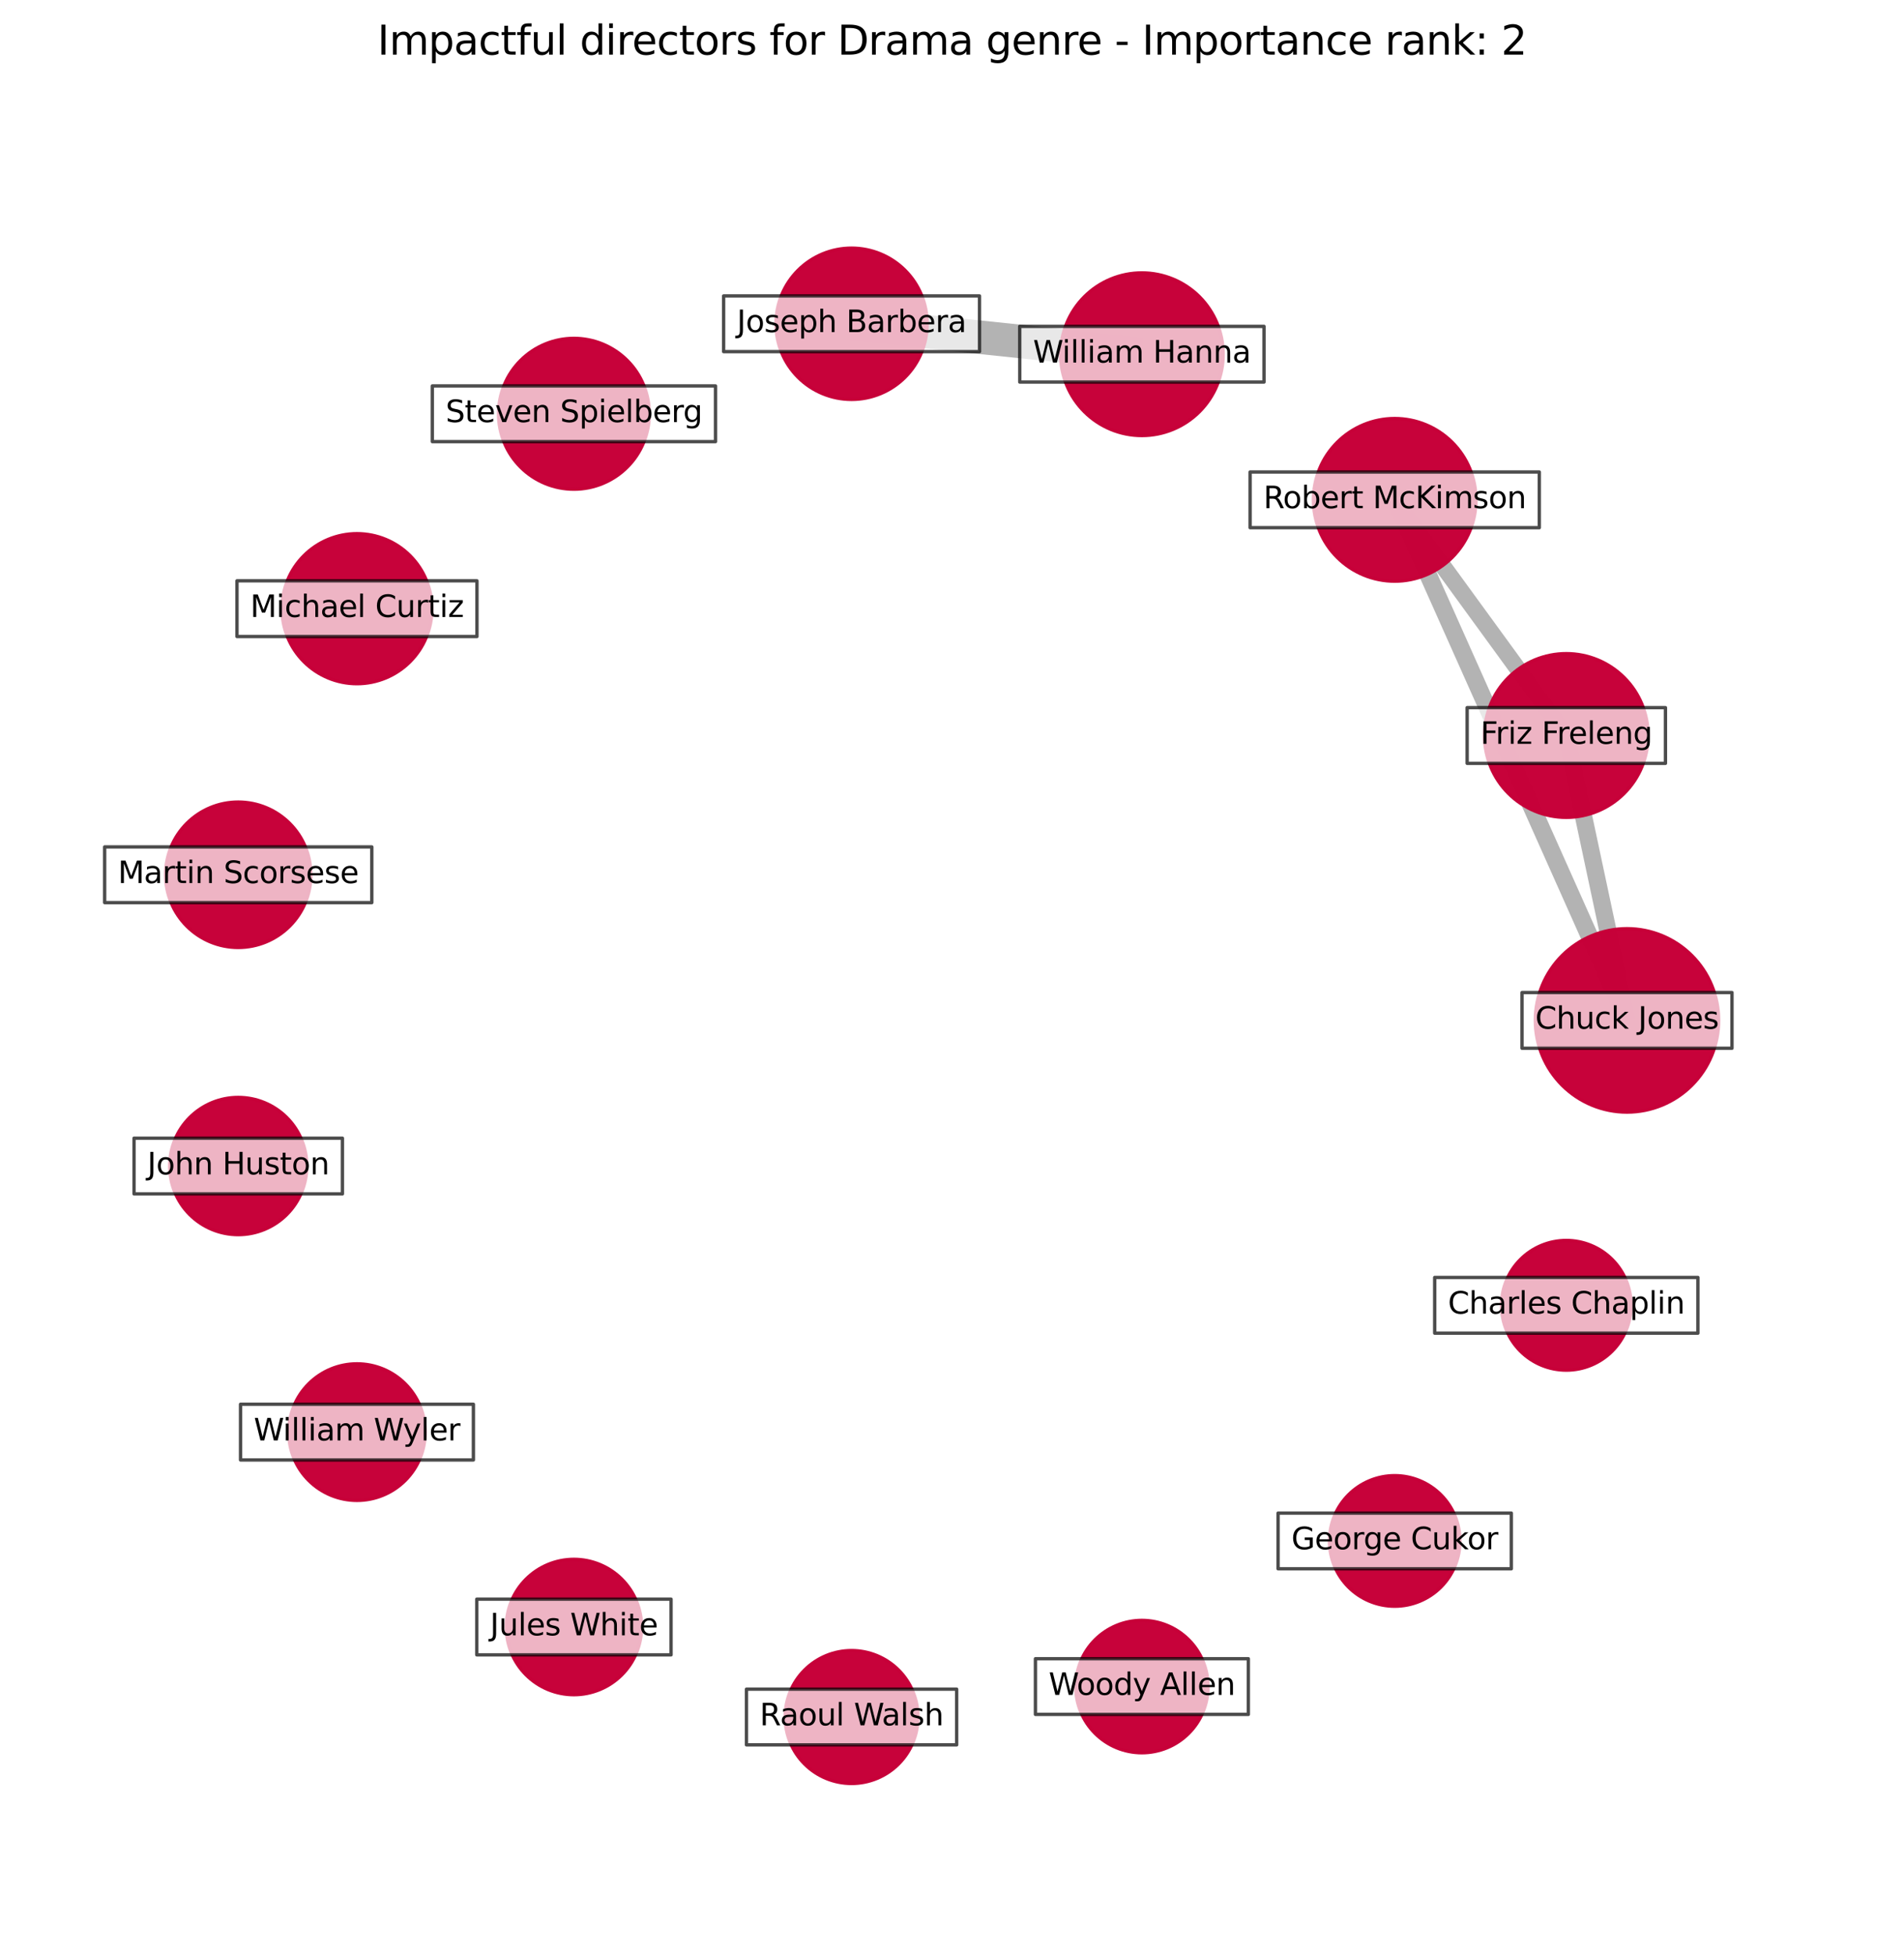 <?xml version="1.0" encoding="utf-8" standalone="no"?>
<!DOCTYPE svg PUBLIC "-//W3C//DTD SVG 1.1//EN"
  "http://www.w3.org/Graphics/SVG/1.1/DTD/svg11.dtd">
<svg xmlns:xlink="http://www.w3.org/1999/xlink" width="568.8pt" height="583.918pt" viewBox="0 0 568.8 583.918" xmlns="http://www.w3.org/2000/svg" version="1.1">
 <defs>
  <style type="text/css">*{stroke-linejoin: round; stroke-linecap: butt}</style>
 </defs>
 <g id="figure_1">
  <g id="patch_1">
   <path d="M 0 583.918 
L 568.8 583.918 
L 568.8 0 
L 0 0 
z
" style="fill: #ffffff"/>
  </g>
  <g id="axes_1">
   <g id="LineCollection_1">
    <path d="M 486.048 304.719 
L 467.916 219.639 
" clip-path="url(#p847ac3565b)" style="fill: none; stroke: #000000; stroke-opacity: 0.3; stroke-width: 5.162"/>
    <path d="M 486.048 304.719 
L 416.655 149.271 
" clip-path="url(#p847ac3565b)" style="fill: none; stroke: #000000; stroke-opacity: 0.3; stroke-width: 5.228"/>
    <path d="M 467.916 219.639 
L 416.655 149.271 
" clip-path="url(#p847ac3565b)" style="fill: none; stroke: #000000; stroke-opacity: 0.3; stroke-width: 5"/>
    <path d="M 341.128 105.781 
L 254.394 96.689 
" clip-path="url(#p847ac3565b)" style="fill: none; stroke: #000000; stroke-opacity: 0.3; stroke-width: 10"/>
   </g>
   <g id="PathCollection_1">
    <path d="M 486.048 332.105 
C 493.311 332.105 500.277 329.219 505.413 324.084 
C 510.549 318.948 513.434 311.982 513.434 304.719 
C 513.434 297.456 510.549 290.49 505.413 285.354 
C 500.277 280.218 493.311 277.333 486.048 277.333 
C 478.785 277.333 471.819 280.218 466.683 285.354 
C 461.548 290.49 458.662 297.456 458.662 304.719 
C 458.662 311.982 461.548 318.948 466.683 324.084 
C 471.819 329.219 478.785 332.105 486.048 332.105 
z
" clip-path="url(#p847ac3565b)" style="fill: #c70039; fill-opacity: 0.99; stroke: #c70039; stroke-opacity: 0.99"/>
    <path d="M 467.916 244.084 
C 474.399 244.084 480.617 241.508 485.201 236.924 
C 489.785 232.34 492.36 226.122 492.36 219.639 
C 492.36 213.157 489.785 206.938 485.201 202.354 
C 480.617 197.77 474.399 195.195 467.916 195.195 
C 461.433 195.195 455.215 197.77 450.631 202.354 
C 446.047 206.938 443.471 213.157 443.471 219.639 
C 443.471 226.122 446.047 232.34 450.631 236.924 
C 455.215 241.508 461.433 244.084 467.916 244.084 
z
" clip-path="url(#p847ac3565b)" style="fill: #c70039; fill-opacity: 0.99; stroke: #c70039; stroke-opacity: 0.99"/>
    <path d="M 416.655 173.558 
C 423.096 173.558 429.274 170.999 433.828 166.444 
C 438.383 161.89 440.942 155.712 440.942 149.271 
C 440.942 142.83 438.383 136.652 433.828 132.097 
C 429.274 127.543 423.096 124.984 416.655 124.984 
C 410.213 124.984 404.035 127.543 399.481 132.097 
C 394.926 136.652 392.367 142.83 392.367 149.271 
C 392.367 155.712 394.926 161.89 399.481 166.444 
C 404.035 170.999 410.213 173.558 416.655 173.558 
z
" clip-path="url(#p847ac3565b)" style="fill: #c70039; fill-opacity: 0.99; stroke: #c70039; stroke-opacity: 0.99"/>
    <path d="M 341.128 130.068 
C 347.569 130.068 353.747 127.509 358.301 122.954 
C 362.856 118.4 365.415 112.222 365.415 105.781 
C 365.415 99.34 362.856 93.162 358.301 88.607 
C 353.747 84.053 347.569 81.494 341.128 81.494 
C 334.687 81.494 328.508 84.053 323.954 88.607 
C 319.399 93.162 316.84 99.34 316.84 105.781 
C 316.84 112.222 319.399 118.4 323.954 122.954 
C 328.508 127.509 334.687 130.068 341.128 130.068 
z
" clip-path="url(#p847ac3565b)" style="fill: #c70039; fill-opacity: 0.99; stroke: #c70039; stroke-opacity: 0.99"/>
    <path d="M 254.394 119.277 
C 260.385 119.277 266.131 116.897 270.367 112.661 
C 274.603 108.425 276.983 102.679 276.983 96.689 
C 276.983 90.698 274.603 84.952 270.367 80.716 
C 266.131 76.48 260.385 74.1 254.394 74.1 
C 248.404 74.1 242.658 76.48 238.422 80.716 
C 234.186 84.952 231.806 90.698 231.806 96.689 
C 231.806 102.679 234.186 108.425 238.422 112.661 
C 242.658 116.897 248.404 119.277 254.394 119.277 
z
" clip-path="url(#p847ac3565b)" style="fill: #c70039; fill-opacity: 0.99; stroke: #c70039; stroke-opacity: 0.99"/>
    <path d="M 171.452 146.09 
C 177.425 146.09 183.154 143.717 187.378 139.493 
C 191.601 135.27 193.974 129.54 193.974 123.567 
C 193.974 117.594 191.601 111.865 187.378 107.641 
C 183.154 103.418 177.425 101.045 171.452 101.045 
C 165.479 101.045 159.749 103.418 155.526 107.641 
C 151.302 111.865 148.929 117.594 148.929 123.567 
C 148.929 129.54 151.302 135.27 155.526 139.493 
C 159.749 143.717 165.479 146.09 171.452 146.09 
z
" clip-path="url(#p847ac3565b)" style="fill: #c70039; fill-opacity: 0.99; stroke: #c70039; stroke-opacity: 0.99"/>
    <path d="M 106.641 204.169 
C 112.582 204.169 118.28 201.809 122.481 197.608 
C 126.682 193.407 129.042 187.709 129.042 181.768 
C 129.042 175.828 126.682 170.129 122.481 165.929 
C 118.28 161.728 112.582 159.368 106.641 159.368 
C 100.7 159.368 95.002 161.728 90.801 165.929 
C 86.601 170.129 84.24 175.828 84.24 181.768 
C 84.24 187.709 86.601 193.407 90.801 197.608 
C 95.002 201.809 100.7 204.169 106.641 204.169 
z
" clip-path="url(#p847ac3565b)" style="fill: #c70039; fill-opacity: 0.99; stroke: #c70039; stroke-opacity: 0.99"/>
    <path d="M 71.169 282.938 
C 76.927 282.938 82.449 280.65 86.52 276.579 
C 90.591 272.508 92.878 266.986 92.878 261.229 
C 92.878 255.471 90.591 249.949 86.52 245.878 
C 82.449 241.807 76.927 239.52 71.169 239.52 
C 65.412 239.52 59.89 241.807 55.819 245.878 
C 51.748 249.949 49.46 255.471 49.46 261.229 
C 49.46 266.986 51.748 272.508 55.819 276.579 
C 59.89 280.65 65.412 282.938 71.169 282.938 
z
" clip-path="url(#p847ac3565b)" style="fill: #c70039; fill-opacity: 0.99; stroke: #c70039; stroke-opacity: 0.99"/>
    <path d="M 71.169 368.698 
C 76.603 368.698 81.815 366.539 85.657 362.697 
C 89.499 358.855 91.658 353.643 91.658 348.209 
C 91.658 342.775 89.499 337.563 85.657 333.721 
C 81.815 329.879 76.603 327.72 71.169 327.72 
C 65.735 327.72 60.524 329.879 56.681 333.721 
C 52.839 337.563 50.68 342.775 50.68 348.209 
C 50.68 353.643 52.839 358.855 56.681 362.697 
C 60.524 366.539 65.735 368.698 71.169 368.698 
z
" clip-path="url(#p847ac3565b)" style="fill: #c70039; fill-opacity: 0.99; stroke: #c70039; stroke-opacity: 0.99"/>
    <path d="M 106.641 448.063 
C 112.05 448.063 117.237 445.914 121.061 442.09 
C 124.886 438.265 127.034 433.078 127.034 427.669 
C 127.034 422.261 124.886 417.073 121.061 413.249 
C 117.237 409.425 112.05 407.276 106.641 407.276 
C 101.233 407.276 96.045 409.425 92.221 413.249 
C 88.397 417.073 86.248 422.261 86.248 427.669 
C 86.248 433.078 88.397 438.265 92.221 442.09 
C 96.045 445.914 101.233 448.063 106.641 448.063 
z
" clip-path="url(#p847ac3565b)" style="fill: #c70039; fill-opacity: 0.99; stroke: #c70039; stroke-opacity: 0.99"/>
    <path d="M 171.452 506.081 
C 176.812 506.081 181.953 503.952 185.743 500.162 
C 189.533 496.372 191.662 491.23 191.662 485.871 
C 191.662 480.511 189.533 475.369 185.743 471.579 
C 181.953 467.789 176.812 465.66 171.452 465.66 
C 166.092 465.66 160.951 467.789 157.16 471.579 
C 153.37 475.369 151.241 480.511 151.241 485.871 
C 151.241 491.23 153.37 496.372 157.16 500.162 
C 160.951 503.952 166.092 506.081 171.452 506.081 
z
" clip-path="url(#p847ac3565b)" style="fill: #c70039; fill-opacity: 0.99; stroke: #c70039; stroke-opacity: 0.99"/>
    <path d="M 254.394 532.592 
C 259.657 532.592 264.704 530.501 268.425 526.78 
C 272.146 523.059 274.237 518.011 274.237 512.749 
C 274.237 507.487 272.146 502.439 268.425 498.718 
C 264.704 494.997 259.657 492.906 254.394 492.906 
C 249.132 492.906 244.084 494.997 240.363 498.718 
C 236.642 502.439 234.552 507.487 234.552 512.749 
C 234.552 518.011 236.642 523.059 240.363 526.78 
C 244.084 530.501 249.132 532.592 254.394 532.592 
z
" clip-path="url(#p847ac3565b)" style="fill: #c70039; fill-opacity: 0.99; stroke: #c70039; stroke-opacity: 0.99"/>
    <path d="M 341.128 523.422 
C 346.369 523.422 351.397 521.34 355.104 517.633 
C 358.81 513.927 360.893 508.899 360.893 503.657 
C 360.893 498.415 358.81 493.387 355.104 489.681 
C 351.397 485.974 346.369 483.892 341.128 483.892 
C 335.886 483.892 330.858 485.974 327.151 489.681 
C 323.445 493.387 321.362 498.415 321.362 503.657 
C 321.362 508.899 323.445 513.927 327.151 517.633 
C 330.858 521.34 335.886 523.422 341.128 523.422 
z
" clip-path="url(#p847ac3565b)" style="fill: #c70039; fill-opacity: 0.99; stroke: #c70039; stroke-opacity: 0.99"/>
    <path d="M 416.655 479.664 
C 421.825 479.664 426.785 477.61 430.441 473.954 
C 434.098 470.297 436.152 465.338 436.152 460.167 
C 436.152 454.996 434.098 450.036 430.441 446.38 
C 426.785 442.724 421.825 440.669 416.655 440.669 
C 411.484 440.669 406.524 442.724 402.868 446.38 
C 399.211 450.036 397.157 454.996 397.157 460.167 
C 397.157 465.338 399.211 470.297 402.868 473.954 
C 406.524 477.61 411.484 479.664 416.655 479.664 
z
" clip-path="url(#p847ac3565b)" style="fill: #c70039; fill-opacity: 0.99; stroke: #c70039; stroke-opacity: 0.99"/>
    <path d="M 467.916 409.163 
C 473.052 409.163 477.978 407.123 481.609 403.491 
C 485.24 399.86 487.281 394.934 487.281 389.798 
C 487.281 384.663 485.24 379.737 481.609 376.105 
C 477.978 372.474 473.052 370.433 467.916 370.433 
C 462.78 370.433 457.854 372.474 454.223 376.105 
C 450.591 379.737 448.551 384.663 448.551 389.798 
C 448.551 394.934 450.591 399.86 454.223 403.491 
C 457.854 407.123 462.78 409.163 467.916 409.163 
z
" clip-path="url(#p847ac3565b)" style="fill: #c70039; fill-opacity: 0.99; stroke: #c70039; stroke-opacity: 0.99"/>
   </g>
   <g id="text_1">
    <g id="patch_2">
     <path d="M 454.686 313.034 
L 517.41 313.034 
L 517.41 296.404 
L 454.686 296.404 
z
" clip-path="url(#p847ac3565b)" style="fill: #ffffff; opacity: 0.7; stroke: #000000; stroke-linejoin: miter"/>
    </g>
    <g clip-path="url(#p847ac3565b)">
     <!-- Chuck Jones -->
     <g transform="translate(458.646 307.202)scale(0.09 -0.09)">
      <defs>
       <path id="DejaVuSans-43" d="M 4122 4306 
L 4122 3641 
Q 3803 3938 3442 4084 
Q 3081 4231 2675 4231 
Q 1875 4231 1450 3742 
Q 1025 3253 1025 2328 
Q 1025 1406 1450 917 
Q 1875 428 2675 428 
Q 3081 428 3442 575 
Q 3803 722 4122 1019 
L 4122 359 
Q 3791 134 3420 21 
Q 3050 -91 2638 -91 
Q 1578 -91 968 557 
Q 359 1206 359 2328 
Q 359 3453 968 4101 
Q 1578 4750 2638 4750 
Q 3056 4750 3426 4639 
Q 3797 4528 4122 4306 
z
" transform="scale(0.016)"/>
       <path id="DejaVuSans-68" d="M 3513 2113 
L 3513 0 
L 2938 0 
L 2938 2094 
Q 2938 2591 2744 2837 
Q 2550 3084 2163 3084 
Q 1697 3084 1428 2787 
Q 1159 2491 1159 1978 
L 1159 0 
L 581 0 
L 581 4863 
L 1159 4863 
L 1159 2956 
Q 1366 3272 1645 3428 
Q 1925 3584 2291 3584 
Q 2894 3584 3203 3211 
Q 3513 2838 3513 2113 
z
" transform="scale(0.016)"/>
       <path id="DejaVuSans-75" d="M 544 1381 
L 544 3500 
L 1119 3500 
L 1119 1403 
Q 1119 906 1312 657 
Q 1506 409 1894 409 
Q 2359 409 2629 706 
Q 2900 1003 2900 1516 
L 2900 3500 
L 3475 3500 
L 3475 0 
L 2900 0 
L 2900 538 
Q 2691 219 2414 64 
Q 2138 -91 1772 -91 
Q 1169 -91 856 284 
Q 544 659 544 1381 
z
M 1991 3584 
L 1991 3584 
z
" transform="scale(0.016)"/>
       <path id="DejaVuSans-63" d="M 3122 3366 
L 3122 2828 
Q 2878 2963 2633 3030 
Q 2388 3097 2138 3097 
Q 1578 3097 1268 2742 
Q 959 2388 959 1747 
Q 959 1106 1268 751 
Q 1578 397 2138 397 
Q 2388 397 2633 464 
Q 2878 531 3122 666 
L 3122 134 
Q 2881 22 2623 -34 
Q 2366 -91 2075 -91 
Q 1284 -91 818 406 
Q 353 903 353 1747 
Q 353 2603 823 3093 
Q 1294 3584 2113 3584 
Q 2378 3584 2631 3529 
Q 2884 3475 3122 3366 
z
" transform="scale(0.016)"/>
       <path id="DejaVuSans-6b" d="M 581 4863 
L 1159 4863 
L 1159 1991 
L 2875 3500 
L 3609 3500 
L 1753 1863 
L 3688 0 
L 2938 0 
L 1159 1709 
L 1159 0 
L 581 0 
L 581 4863 
z
" transform="scale(0.016)"/>
       <path id="DejaVuSans-20" transform="scale(0.016)"/>
       <path id="DejaVuSans-4a" d="M 628 4666 
L 1259 4666 
L 1259 325 
Q 1259 -519 939 -900 
Q 619 -1281 -91 -1281 
L -331 -1281 
L -331 -750 
L -134 -750 
Q 284 -750 456 -515 
Q 628 -281 628 325 
L 628 4666 
z
" transform="scale(0.016)"/>
       <path id="DejaVuSans-6f" d="M 1959 3097 
Q 1497 3097 1228 2736 
Q 959 2375 959 1747 
Q 959 1119 1226 758 
Q 1494 397 1959 397 
Q 2419 397 2687 759 
Q 2956 1122 2956 1747 
Q 2956 2369 2687 2733 
Q 2419 3097 1959 3097 
z
M 1959 3584 
Q 2709 3584 3137 3096 
Q 3566 2609 3566 1747 
Q 3566 888 3137 398 
Q 2709 -91 1959 -91 
Q 1206 -91 779 398 
Q 353 888 353 1747 
Q 353 2609 779 3096 
Q 1206 3584 1959 3584 
z
" transform="scale(0.016)"/>
       <path id="DejaVuSans-6e" d="M 3513 2113 
L 3513 0 
L 2938 0 
L 2938 2094 
Q 2938 2591 2744 2837 
Q 2550 3084 2163 3084 
Q 1697 3084 1428 2787 
Q 1159 2491 1159 1978 
L 1159 0 
L 581 0 
L 581 3500 
L 1159 3500 
L 1159 2956 
Q 1366 3272 1645 3428 
Q 1925 3584 2291 3584 
Q 2894 3584 3203 3211 
Q 3513 2838 3513 2113 
z
" transform="scale(0.016)"/>
       <path id="DejaVuSans-65" d="M 3597 1894 
L 3597 1613 
L 953 1613 
Q 991 1019 1311 708 
Q 1631 397 2203 397 
Q 2534 397 2845 478 
Q 3156 559 3463 722 
L 3463 178 
Q 3153 47 2828 -22 
Q 2503 -91 2169 -91 
Q 1331 -91 842 396 
Q 353 884 353 1716 
Q 353 2575 817 3079 
Q 1281 3584 2069 3584 
Q 2775 3584 3186 3129 
Q 3597 2675 3597 1894 
z
M 3022 2063 
Q 3016 2534 2758 2815 
Q 2500 3097 2075 3097 
Q 1594 3097 1305 2825 
Q 1016 2553 972 2059 
L 3022 2063 
z
" transform="scale(0.016)"/>
       <path id="DejaVuSans-73" d="M 2834 3397 
L 2834 2853 
Q 2591 2978 2328 3040 
Q 2066 3103 1784 3103 
Q 1356 3103 1142 2972 
Q 928 2841 928 2578 
Q 928 2378 1081 2264 
Q 1234 2150 1697 2047 
L 1894 2003 
Q 2506 1872 2764 1633 
Q 3022 1394 3022 966 
Q 3022 478 2636 193 
Q 2250 -91 1575 -91 
Q 1294 -91 989 -36 
Q 684 19 347 128 
L 347 722 
Q 666 556 975 473 
Q 1284 391 1588 391 
Q 1994 391 2212 530 
Q 2431 669 2431 922 
Q 2431 1156 2273 1281 
Q 2116 1406 1581 1522 
L 1381 1569 
Q 847 1681 609 1914 
Q 372 2147 372 2553 
Q 372 3047 722 3315 
Q 1072 3584 1716 3584 
Q 2034 3584 2315 3537 
Q 2597 3491 2834 3397 
z
" transform="scale(0.016)"/>
      </defs>
      <use xlink:href="#DejaVuSans-43"/>
      <use xlink:href="#DejaVuSans-68" x="69.824"/>
      <use xlink:href="#DejaVuSans-75" x="133.203"/>
      <use xlink:href="#DejaVuSans-63" x="196.582"/>
      <use xlink:href="#DejaVuSans-6b" x="251.562"/>
      <use xlink:href="#DejaVuSans-20" x="309.473"/>
      <use xlink:href="#DejaVuSans-4a" x="341.26"/>
      <use xlink:href="#DejaVuSans-6f" x="370.752"/>
      <use xlink:href="#DejaVuSans-6e" x="431.934"/>
      <use xlink:href="#DejaVuSans-65" x="495.312"/>
      <use xlink:href="#DejaVuSans-73" x="556.836"/>
     </g>
    </g>
   </g>
   <g id="text_2">
    <g id="patch_3">
     <path d="M 438.295 227.955 
L 497.537 227.955 
L 497.537 211.324 
L 438.295 211.324 
z
" clip-path="url(#p847ac3565b)" style="fill: #ffffff; opacity: 0.7; stroke: #000000; stroke-linejoin: miter"/>
    </g>
    <g clip-path="url(#p847ac3565b)">
     <!-- Friz Freleng -->
     <g transform="translate(442.255 222.123)scale(0.09 -0.09)">
      <defs>
       <path id="DejaVuSans-46" d="M 628 4666 
L 3309 4666 
L 3309 4134 
L 1259 4134 
L 1259 2759 
L 3109 2759 
L 3109 2228 
L 1259 2228 
L 1259 0 
L 628 0 
L 628 4666 
z
" transform="scale(0.016)"/>
       <path id="DejaVuSans-72" d="M 2631 2963 
Q 2534 3019 2420 3045 
Q 2306 3072 2169 3072 
Q 1681 3072 1420 2755 
Q 1159 2438 1159 1844 
L 1159 0 
L 581 0 
L 581 3500 
L 1159 3500 
L 1159 2956 
Q 1341 3275 1631 3429 
Q 1922 3584 2338 3584 
Q 2397 3584 2469 3576 
Q 2541 3569 2628 3553 
L 2631 2963 
z
" transform="scale(0.016)"/>
       <path id="DejaVuSans-69" d="M 603 3500 
L 1178 3500 
L 1178 0 
L 603 0 
L 603 3500 
z
M 603 4863 
L 1178 4863 
L 1178 4134 
L 603 4134 
L 603 4863 
z
" transform="scale(0.016)"/>
       <path id="DejaVuSans-7a" d="M 353 3500 
L 3084 3500 
L 3084 2975 
L 922 459 
L 3084 459 
L 3084 0 
L 275 0 
L 275 525 
L 2438 3041 
L 353 3041 
L 353 3500 
z
" transform="scale(0.016)"/>
       <path id="DejaVuSans-6c" d="M 603 4863 
L 1178 4863 
L 1178 0 
L 603 0 
L 603 4863 
z
" transform="scale(0.016)"/>
       <path id="DejaVuSans-67" d="M 2906 1791 
Q 2906 2416 2648 2759 
Q 2391 3103 1925 3103 
Q 1463 3103 1205 2759 
Q 947 2416 947 1791 
Q 947 1169 1205 825 
Q 1463 481 1925 481 
Q 2391 481 2648 825 
Q 2906 1169 2906 1791 
z
M 3481 434 
Q 3481 -459 3084 -895 
Q 2688 -1331 1869 -1331 
Q 1566 -1331 1297 -1286 
Q 1028 -1241 775 -1147 
L 775 -588 
Q 1028 -725 1275 -790 
Q 1522 -856 1778 -856 
Q 2344 -856 2625 -561 
Q 2906 -266 2906 331 
L 2906 616 
Q 2728 306 2450 153 
Q 2172 0 1784 0 
Q 1141 0 747 490 
Q 353 981 353 1791 
Q 353 2603 747 3093 
Q 1141 3584 1784 3584 
Q 2172 3584 2450 3431 
Q 2728 3278 2906 2969 
L 2906 3500 
L 3481 3500 
L 3481 434 
z
" transform="scale(0.016)"/>
      </defs>
      <use xlink:href="#DejaVuSans-46"/>
      <use xlink:href="#DejaVuSans-72" x="50.27"/>
      <use xlink:href="#DejaVuSans-69" x="91.383"/>
      <use xlink:href="#DejaVuSans-7a" x="119.166"/>
      <use xlink:href="#DejaVuSans-20" x="171.656"/>
      <use xlink:href="#DejaVuSans-46" x="203.443"/>
      <use xlink:href="#DejaVuSans-72" x="253.713"/>
      <use xlink:href="#DejaVuSans-65" x="292.576"/>
      <use xlink:href="#DejaVuSans-6c" x="354.1"/>
      <use xlink:href="#DejaVuSans-65" x="381.883"/>
      <use xlink:href="#DejaVuSans-6e" x="443.406"/>
      <use xlink:href="#DejaVuSans-67" x="506.785"/>
     </g>
    </g>
   </g>
   <g id="text_3">
    <g id="patch_4">
     <path d="M 373.456 157.586 
L 459.853 157.586 
L 459.853 140.956 
L 373.456 140.956 
z
" clip-path="url(#p847ac3565b)" style="fill: #ffffff; opacity: 0.7; stroke: #000000; stroke-linejoin: miter"/>
    </g>
    <g clip-path="url(#p847ac3565b)">
     <!-- Robert McKimson -->
     <g transform="translate(377.416 151.754)scale(0.09 -0.09)">
      <defs>
       <path id="DejaVuSans-52" d="M 2841 2188 
Q 3044 2119 3236 1894 
Q 3428 1669 3622 1275 
L 4263 0 
L 3584 0 
L 2988 1197 
Q 2756 1666 2539 1819 
Q 2322 1972 1947 1972 
L 1259 1972 
L 1259 0 
L 628 0 
L 628 4666 
L 2053 4666 
Q 2853 4666 3247 4331 
Q 3641 3997 3641 3322 
Q 3641 2881 3436 2590 
Q 3231 2300 2841 2188 
z
M 1259 4147 
L 1259 2491 
L 2053 2491 
Q 2509 2491 2742 2702 
Q 2975 2913 2975 3322 
Q 2975 3731 2742 3939 
Q 2509 4147 2053 4147 
L 1259 4147 
z
" transform="scale(0.016)"/>
       <path id="DejaVuSans-62" d="M 3116 1747 
Q 3116 2381 2855 2742 
Q 2594 3103 2138 3103 
Q 1681 3103 1420 2742 
Q 1159 2381 1159 1747 
Q 1159 1113 1420 752 
Q 1681 391 2138 391 
Q 2594 391 2855 752 
Q 3116 1113 3116 1747 
z
M 1159 2969 
Q 1341 3281 1617 3432 
Q 1894 3584 2278 3584 
Q 2916 3584 3314 3078 
Q 3713 2572 3713 1747 
Q 3713 922 3314 415 
Q 2916 -91 2278 -91 
Q 1894 -91 1617 61 
Q 1341 213 1159 525 
L 1159 0 
L 581 0 
L 581 4863 
L 1159 4863 
L 1159 2969 
z
" transform="scale(0.016)"/>
       <path id="DejaVuSans-74" d="M 1172 4494 
L 1172 3500 
L 2356 3500 
L 2356 3053 
L 1172 3053 
L 1172 1153 
Q 1172 725 1289 603 
Q 1406 481 1766 481 
L 2356 481 
L 2356 0 
L 1766 0 
Q 1100 0 847 248 
Q 594 497 594 1153 
L 594 3053 
L 172 3053 
L 172 3500 
L 594 3500 
L 594 4494 
L 1172 4494 
z
" transform="scale(0.016)"/>
       <path id="DejaVuSans-4d" d="M 628 4666 
L 1569 4666 
L 2759 1491 
L 3956 4666 
L 4897 4666 
L 4897 0 
L 4281 0 
L 4281 4097 
L 3078 897 
L 2444 897 
L 1241 4097 
L 1241 0 
L 628 0 
L 628 4666 
z
" transform="scale(0.016)"/>
       <path id="DejaVuSans-4b" d="M 628 4666 
L 1259 4666 
L 1259 2694 
L 3353 4666 
L 4166 4666 
L 1850 2491 
L 4331 0 
L 3500 0 
L 1259 2247 
L 1259 0 
L 628 0 
L 628 4666 
z
" transform="scale(0.016)"/>
       <path id="DejaVuSans-6d" d="M 3328 2828 
Q 3544 3216 3844 3400 
Q 4144 3584 4550 3584 
Q 5097 3584 5394 3201 
Q 5691 2819 5691 2113 
L 5691 0 
L 5113 0 
L 5113 2094 
Q 5113 2597 4934 2840 
Q 4756 3084 4391 3084 
Q 3944 3084 3684 2787 
Q 3425 2491 3425 1978 
L 3425 0 
L 2847 0 
L 2847 2094 
Q 2847 2600 2669 2842 
Q 2491 3084 2119 3084 
Q 1678 3084 1418 2786 
Q 1159 2488 1159 1978 
L 1159 0 
L 581 0 
L 581 3500 
L 1159 3500 
L 1159 2956 
Q 1356 3278 1631 3431 
Q 1906 3584 2284 3584 
Q 2666 3584 2933 3390 
Q 3200 3197 3328 2828 
z
" transform="scale(0.016)"/>
      </defs>
      <use xlink:href="#DejaVuSans-52"/>
      <use xlink:href="#DejaVuSans-6f" x="64.982"/>
      <use xlink:href="#DejaVuSans-62" x="126.164"/>
      <use xlink:href="#DejaVuSans-65" x="189.641"/>
      <use xlink:href="#DejaVuSans-72" x="251.164"/>
      <use xlink:href="#DejaVuSans-74" x="292.277"/>
      <use xlink:href="#DejaVuSans-20" x="331.486"/>
      <use xlink:href="#DejaVuSans-4d" x="363.273"/>
      <use xlink:href="#DejaVuSans-63" x="449.553"/>
      <use xlink:href="#DejaVuSans-4b" x="504.533"/>
      <use xlink:href="#DejaVuSans-69" x="570.109"/>
      <use xlink:href="#DejaVuSans-6d" x="597.893"/>
      <use xlink:href="#DejaVuSans-73" x="695.305"/>
      <use xlink:href="#DejaVuSans-6f" x="747.404"/>
      <use xlink:href="#DejaVuSans-6e" x="808.586"/>
     </g>
    </g>
   </g>
   <g id="text_4">
    <g id="patch_5">
     <path d="M 304.644 114.096 
L 377.611 114.096 
L 377.611 97.466 
L 304.644 97.466 
z
" clip-path="url(#p847ac3565b)" style="fill: #ffffff; opacity: 0.7; stroke: #000000; stroke-linejoin: miter"/>
    </g>
    <g clip-path="url(#p847ac3565b)">
     <!-- William Hanna -->
     <g transform="translate(308.604 108.264)scale(0.09 -0.09)">
      <defs>
       <path id="DejaVuSans-57" d="M 213 4666 
L 850 4666 
L 1831 722 
L 2809 4666 
L 3519 4666 
L 4500 722 
L 5478 4666 
L 6119 4666 
L 4947 0 
L 4153 0 
L 3169 4050 
L 2175 0 
L 1381 0 
L 213 4666 
z
" transform="scale(0.016)"/>
       <path id="DejaVuSans-61" d="M 2194 1759 
Q 1497 1759 1228 1600 
Q 959 1441 959 1056 
Q 959 750 1161 570 
Q 1363 391 1709 391 
Q 2188 391 2477 730 
Q 2766 1069 2766 1631 
L 2766 1759 
L 2194 1759 
z
M 3341 1997 
L 3341 0 
L 2766 0 
L 2766 531 
Q 2569 213 2275 61 
Q 1981 -91 1556 -91 
Q 1019 -91 701 211 
Q 384 513 384 1019 
Q 384 1609 779 1909 
Q 1175 2209 1959 2209 
L 2766 2209 
L 2766 2266 
Q 2766 2663 2505 2880 
Q 2244 3097 1772 3097 
Q 1472 3097 1187 3025 
Q 903 2953 641 2809 
L 641 3341 
Q 956 3463 1253 3523 
Q 1550 3584 1831 3584 
Q 2591 3584 2966 3190 
Q 3341 2797 3341 1997 
z
" transform="scale(0.016)"/>
       <path id="DejaVuSans-48" d="M 628 4666 
L 1259 4666 
L 1259 2753 
L 3553 2753 
L 3553 4666 
L 4184 4666 
L 4184 0 
L 3553 0 
L 3553 2222 
L 1259 2222 
L 1259 0 
L 628 0 
L 628 4666 
z
" transform="scale(0.016)"/>
      </defs>
      <use xlink:href="#DejaVuSans-57"/>
      <use xlink:href="#DejaVuSans-69" x="96.627"/>
      <use xlink:href="#DejaVuSans-6c" x="124.41"/>
      <use xlink:href="#DejaVuSans-6c" x="152.193"/>
      <use xlink:href="#DejaVuSans-69" x="179.977"/>
      <use xlink:href="#DejaVuSans-61" x="207.76"/>
      <use xlink:href="#DejaVuSans-6d" x="269.039"/>
      <use xlink:href="#DejaVuSans-20" x="366.451"/>
      <use xlink:href="#DejaVuSans-48" x="398.238"/>
      <use xlink:href="#DejaVuSans-61" x="473.434"/>
      <use xlink:href="#DejaVuSans-6e" x="534.713"/>
      <use xlink:href="#DejaVuSans-6e" x="598.092"/>
      <use xlink:href="#DejaVuSans-61" x="661.471"/>
     </g>
    </g>
   </g>
   <g id="text_5">
    <g id="patch_6">
     <path d="M 216.173 105.004 
L 292.615 105.004 
L 292.615 88.374 
L 216.173 88.374 
z
" clip-path="url(#p847ac3565b)" style="fill: #ffffff; opacity: 0.7; stroke: #000000; stroke-linejoin: miter"/>
    </g>
    <g clip-path="url(#p847ac3565b)">
     <!-- Joseph Barbera -->
     <g transform="translate(220.133 99.172)scale(0.09 -0.09)">
      <defs>
       <path id="DejaVuSans-70" d="M 1159 525 
L 1159 -1331 
L 581 -1331 
L 581 3500 
L 1159 3500 
L 1159 2969 
Q 1341 3281 1617 3432 
Q 1894 3584 2278 3584 
Q 2916 3584 3314 3078 
Q 3713 2572 3713 1747 
Q 3713 922 3314 415 
Q 2916 -91 2278 -91 
Q 1894 -91 1617 61 
Q 1341 213 1159 525 
z
M 3116 1747 
Q 3116 2381 2855 2742 
Q 2594 3103 2138 3103 
Q 1681 3103 1420 2742 
Q 1159 2381 1159 1747 
Q 1159 1113 1420 752 
Q 1681 391 2138 391 
Q 2594 391 2855 752 
Q 3116 1113 3116 1747 
z
" transform="scale(0.016)"/>
       <path id="DejaVuSans-42" d="M 1259 2228 
L 1259 519 
L 2272 519 
Q 2781 519 3026 730 
Q 3272 941 3272 1375 
Q 3272 1813 3026 2020 
Q 2781 2228 2272 2228 
L 1259 2228 
z
M 1259 4147 
L 1259 2741 
L 2194 2741 
Q 2656 2741 2882 2914 
Q 3109 3088 3109 3444 
Q 3109 3797 2882 3972 
Q 2656 4147 2194 4147 
L 1259 4147 
z
M 628 4666 
L 2241 4666 
Q 2963 4666 3353 4366 
Q 3744 4066 3744 3513 
Q 3744 3084 3544 2831 
Q 3344 2578 2956 2516 
Q 3422 2416 3680 2098 
Q 3938 1781 3938 1306 
Q 3938 681 3513 340 
Q 3088 0 2303 0 
L 628 0 
L 628 4666 
z
" transform="scale(0.016)"/>
      </defs>
      <use xlink:href="#DejaVuSans-4a"/>
      <use xlink:href="#DejaVuSans-6f" x="29.492"/>
      <use xlink:href="#DejaVuSans-73" x="90.674"/>
      <use xlink:href="#DejaVuSans-65" x="142.773"/>
      <use xlink:href="#DejaVuSans-70" x="204.297"/>
      <use xlink:href="#DejaVuSans-68" x="267.773"/>
      <use xlink:href="#DejaVuSans-20" x="331.152"/>
      <use xlink:href="#DejaVuSans-42" x="362.939"/>
      <use xlink:href="#DejaVuSans-61" x="431.543"/>
      <use xlink:href="#DejaVuSans-72" x="492.822"/>
      <use xlink:href="#DejaVuSans-62" x="533.936"/>
      <use xlink:href="#DejaVuSans-65" x="597.412"/>
      <use xlink:href="#DejaVuSans-72" x="658.936"/>
      <use xlink:href="#DejaVuSans-61" x="700.049"/>
     </g>
    </g>
   </g>
   <g id="text_6">
    <g id="patch_7">
     <path d="M 129.151 131.882 
L 213.752 131.882 
L 213.752 115.252 
L 129.151 115.252 
z
" clip-path="url(#p847ac3565b)" style="fill: #ffffff; opacity: 0.7; stroke: #000000; stroke-linejoin: miter"/>
    </g>
    <g clip-path="url(#p847ac3565b)">
     <!-- Steven Spielberg -->
     <g transform="translate(133.111 126.051)scale(0.09 -0.09)">
      <defs>
       <path id="DejaVuSans-53" d="M 3425 4513 
L 3425 3897 
Q 3066 4069 2747 4153 
Q 2428 4238 2131 4238 
Q 1616 4238 1336 4038 
Q 1056 3838 1056 3469 
Q 1056 3159 1242 3001 
Q 1428 2844 1947 2747 
L 2328 2669 
Q 3034 2534 3370 2195 
Q 3706 1856 3706 1288 
Q 3706 609 3251 259 
Q 2797 -91 1919 -91 
Q 1588 -91 1214 -16 
Q 841 59 441 206 
L 441 856 
Q 825 641 1194 531 
Q 1563 422 1919 422 
Q 2459 422 2753 634 
Q 3047 847 3047 1241 
Q 3047 1584 2836 1778 
Q 2625 1972 2144 2069 
L 1759 2144 
Q 1053 2284 737 2584 
Q 422 2884 422 3419 
Q 422 4038 858 4394 
Q 1294 4750 2059 4750 
Q 2388 4750 2728 4690 
Q 3069 4631 3425 4513 
z
" transform="scale(0.016)"/>
       <path id="DejaVuSans-76" d="M 191 3500 
L 800 3500 
L 1894 563 
L 2988 3500 
L 3597 3500 
L 2284 0 
L 1503 0 
L 191 3500 
z
" transform="scale(0.016)"/>
      </defs>
      <use xlink:href="#DejaVuSans-53"/>
      <use xlink:href="#DejaVuSans-74" x="63.477"/>
      <use xlink:href="#DejaVuSans-65" x="102.686"/>
      <use xlink:href="#DejaVuSans-76" x="164.209"/>
      <use xlink:href="#DejaVuSans-65" x="223.389"/>
      <use xlink:href="#DejaVuSans-6e" x="284.912"/>
      <use xlink:href="#DejaVuSans-20" x="348.291"/>
      <use xlink:href="#DejaVuSans-53" x="380.078"/>
      <use xlink:href="#DejaVuSans-70" x="443.555"/>
      <use xlink:href="#DejaVuSans-69" x="507.031"/>
      <use xlink:href="#DejaVuSans-65" x="534.814"/>
      <use xlink:href="#DejaVuSans-6c" x="596.338"/>
      <use xlink:href="#DejaVuSans-62" x="624.121"/>
      <use xlink:href="#DejaVuSans-65" x="687.598"/>
      <use xlink:href="#DejaVuSans-72" x="749.121"/>
      <use xlink:href="#DejaVuSans-67" x="788.484"/>
     </g>
    </g>
   </g>
   <g id="text_7">
    <g id="patch_8">
     <path d="M 70.795 190.084 
L 142.487 190.084 
L 142.487 173.453 
L 70.795 173.453 
z
" clip-path="url(#p847ac3565b)" style="fill: #ffffff; opacity: 0.7; stroke: #000000; stroke-linejoin: miter"/>
    </g>
    <g clip-path="url(#p847ac3565b)">
     <!-- Michael Curtiz -->
     <g transform="translate(74.755 184.252)scale(0.09 -0.09)">
      <use xlink:href="#DejaVuSans-4d"/>
      <use xlink:href="#DejaVuSans-69" x="86.279"/>
      <use xlink:href="#DejaVuSans-63" x="114.062"/>
      <use xlink:href="#DejaVuSans-68" x="169.043"/>
      <use xlink:href="#DejaVuSans-61" x="232.422"/>
      <use xlink:href="#DejaVuSans-65" x="293.701"/>
      <use xlink:href="#DejaVuSans-6c" x="355.225"/>
      <use xlink:href="#DejaVuSans-20" x="383.008"/>
      <use xlink:href="#DejaVuSans-43" x="414.795"/>
      <use xlink:href="#DejaVuSans-75" x="484.619"/>
      <use xlink:href="#DejaVuSans-72" x="547.998"/>
      <use xlink:href="#DejaVuSans-74" x="589.111"/>
      <use xlink:href="#DejaVuSans-69" x="628.32"/>
      <use xlink:href="#DejaVuSans-7a" x="656.104"/>
     </g>
    </g>
   </g>
   <g id="text_8">
    <g id="patch_9">
     <path d="M 31.262 269.544 
L 111.076 269.544 
L 111.076 252.914 
L 31.262 252.914 
z
" clip-path="url(#p847ac3565b)" style="fill: #ffffff; opacity: 0.7; stroke: #000000; stroke-linejoin: miter"/>
    </g>
    <g clip-path="url(#p847ac3565b)">
     <!-- Martin Scorsese -->
     <g transform="translate(35.222 263.712)scale(0.09 -0.09)">
      <use xlink:href="#DejaVuSans-4d"/>
      <use xlink:href="#DejaVuSans-61" x="86.279"/>
      <use xlink:href="#DejaVuSans-72" x="147.559"/>
      <use xlink:href="#DejaVuSans-74" x="188.672"/>
      <use xlink:href="#DejaVuSans-69" x="227.881"/>
      <use xlink:href="#DejaVuSans-6e" x="255.664"/>
      <use xlink:href="#DejaVuSans-20" x="319.043"/>
      <use xlink:href="#DejaVuSans-53" x="350.83"/>
      <use xlink:href="#DejaVuSans-63" x="414.307"/>
      <use xlink:href="#DejaVuSans-6f" x="469.287"/>
      <use xlink:href="#DejaVuSans-72" x="530.469"/>
      <use xlink:href="#DejaVuSans-73" x="571.582"/>
      <use xlink:href="#DejaVuSans-65" x="623.682"/>
      <use xlink:href="#DejaVuSans-73" x="685.205"/>
      <use xlink:href="#DejaVuSans-65" x="737.305"/>
     </g>
    </g>
   </g>
   <g id="text_9">
    <g id="patch_10">
     <path d="M 40.045 356.524 
L 102.294 356.524 
L 102.294 339.894 
L 40.045 339.894 
z
" clip-path="url(#p847ac3565b)" style="fill: #ffffff; opacity: 0.7; stroke: #000000; stroke-linejoin: miter"/>
    </g>
    <g clip-path="url(#p847ac3565b)">
     <!-- John Huston -->
     <g transform="translate(44.005 350.692)scale(0.09 -0.09)">
      <use xlink:href="#DejaVuSans-4a"/>
      <use xlink:href="#DejaVuSans-6f" x="29.492"/>
      <use xlink:href="#DejaVuSans-68" x="90.674"/>
      <use xlink:href="#DejaVuSans-6e" x="154.053"/>
      <use xlink:href="#DejaVuSans-20" x="217.432"/>
      <use xlink:href="#DejaVuSans-48" x="249.219"/>
      <use xlink:href="#DejaVuSans-75" x="324.414"/>
      <use xlink:href="#DejaVuSans-73" x="387.793"/>
      <use xlink:href="#DejaVuSans-74" x="439.893"/>
      <use xlink:href="#DejaVuSans-6f" x="479.102"/>
      <use xlink:href="#DejaVuSans-6e" x="540.283"/>
     </g>
    </g>
   </g>
   <g id="text_10">
    <g id="patch_11">
     <path d="M 71.858 435.985 
L 141.424 435.985 
L 141.424 419.354 
L 71.858 419.354 
z
" clip-path="url(#p847ac3565b)" style="fill: #ffffff; opacity: 0.7; stroke: #000000; stroke-linejoin: miter"/>
    </g>
    <g clip-path="url(#p847ac3565b)">
     <!-- William Wyler -->
     <g transform="translate(75.818 430.153)scale(0.09 -0.09)">
      <defs>
       <path id="DejaVuSans-79" d="M 2059 -325 
Q 1816 -950 1584 -1140 
Q 1353 -1331 966 -1331 
L 506 -1331 
L 506 -850 
L 844 -850 
Q 1081 -850 1212 -737 
Q 1344 -625 1503 -206 
L 1606 56 
L 191 3500 
L 800 3500 
L 1894 763 
L 2988 3500 
L 3597 3500 
L 2059 -325 
z
" transform="scale(0.016)"/>
      </defs>
      <use xlink:href="#DejaVuSans-57"/>
      <use xlink:href="#DejaVuSans-69" x="96.627"/>
      <use xlink:href="#DejaVuSans-6c" x="124.41"/>
      <use xlink:href="#DejaVuSans-6c" x="152.193"/>
      <use xlink:href="#DejaVuSans-69" x="179.977"/>
      <use xlink:href="#DejaVuSans-61" x="207.76"/>
      <use xlink:href="#DejaVuSans-6d" x="269.039"/>
      <use xlink:href="#DejaVuSans-20" x="366.451"/>
      <use xlink:href="#DejaVuSans-57" x="398.238"/>
      <use xlink:href="#DejaVuSans-79" x="495.365"/>
      <use xlink:href="#DejaVuSans-6c" x="554.545"/>
      <use xlink:href="#DejaVuSans-65" x="582.328"/>
      <use xlink:href="#DejaVuSans-72" x="643.852"/>
     </g>
    </g>
   </g>
   <g id="text_11">
    <g id="patch_12">
     <path d="M 142.434 494.186 
L 200.469 494.186 
L 200.469 477.555 
L 142.434 477.555 
z
" clip-path="url(#p847ac3565b)" style="fill: #ffffff; opacity: 0.7; stroke: #000000; stroke-linejoin: miter"/>
    </g>
    <g clip-path="url(#p847ac3565b)">
     <!-- Jules White -->
     <g transform="translate(146.394 488.354)scale(0.09 -0.09)">
      <use xlink:href="#DejaVuSans-4a"/>
      <use xlink:href="#DejaVuSans-75" x="29.492"/>
      <use xlink:href="#DejaVuSans-6c" x="92.871"/>
      <use xlink:href="#DejaVuSans-65" x="120.654"/>
      <use xlink:href="#DejaVuSans-73" x="182.178"/>
      <use xlink:href="#DejaVuSans-20" x="234.277"/>
      <use xlink:href="#DejaVuSans-57" x="266.064"/>
      <use xlink:href="#DejaVuSans-68" x="364.941"/>
      <use xlink:href="#DejaVuSans-69" x="428.32"/>
      <use xlink:href="#DejaVuSans-74" x="456.104"/>
      <use xlink:href="#DejaVuSans-65" x="495.312"/>
     </g>
    </g>
   </g>
   <g id="text_12">
    <g id="patch_13">
     <path d="M 222.999 521.064 
L 285.789 521.064 
L 285.789 504.434 
L 222.999 504.434 
z
" clip-path="url(#p847ac3565b)" style="fill: #ffffff; opacity: 0.7; stroke: #000000; stroke-linejoin: miter"/>
    </g>
    <g clip-path="url(#p847ac3565b)">
     <!-- Raoul Walsh -->
     <g transform="translate(226.959 515.232)scale(0.09 -0.09)">
      <use xlink:href="#DejaVuSans-52"/>
      <use xlink:href="#DejaVuSans-61" x="67.232"/>
      <use xlink:href="#DejaVuSans-6f" x="128.512"/>
      <use xlink:href="#DejaVuSans-75" x="189.693"/>
      <use xlink:href="#DejaVuSans-6c" x="253.072"/>
      <use xlink:href="#DejaVuSans-20" x="280.855"/>
      <use xlink:href="#DejaVuSans-57" x="312.643"/>
      <use xlink:href="#DejaVuSans-61" x="405.145"/>
      <use xlink:href="#DejaVuSans-6c" x="466.424"/>
      <use xlink:href="#DejaVuSans-73" x="494.207"/>
      <use xlink:href="#DejaVuSans-68" x="546.307"/>
     </g>
    </g>
   </g>
   <g id="text_13">
    <g id="patch_14">
     <path d="M 309.326 511.972 
L 372.929 511.972 
L 372.929 495.342 
L 309.326 495.342 
z
" clip-path="url(#p847ac3565b)" style="fill: #ffffff; opacity: 0.7; stroke: #000000; stroke-linejoin: miter"/>
    </g>
    <g clip-path="url(#p847ac3565b)">
     <!-- Woody Allen -->
     <g transform="translate(313.286 506.14)scale(0.09 -0.09)">
      <defs>
       <path id="DejaVuSans-64" d="M 2906 2969 
L 2906 4863 
L 3481 4863 
L 3481 0 
L 2906 0 
L 2906 525 
Q 2725 213 2448 61 
Q 2172 -91 1784 -91 
Q 1150 -91 751 415 
Q 353 922 353 1747 
Q 353 2572 751 3078 
Q 1150 3584 1784 3584 
Q 2172 3584 2448 3432 
Q 2725 3281 2906 2969 
z
M 947 1747 
Q 947 1113 1208 752 
Q 1469 391 1925 391 
Q 2381 391 2643 752 
Q 2906 1113 2906 1747 
Q 2906 2381 2643 2742 
Q 2381 3103 1925 3103 
Q 1469 3103 1208 2742 
Q 947 2381 947 1747 
z
" transform="scale(0.016)"/>
       <path id="DejaVuSans-41" d="M 2188 4044 
L 1331 1722 
L 3047 1722 
L 2188 4044 
z
M 1831 4666 
L 2547 4666 
L 4325 0 
L 3669 0 
L 3244 1197 
L 1141 1197 
L 716 0 
L 50 0 
L 1831 4666 
z
" transform="scale(0.016)"/>
      </defs>
      <use xlink:href="#DejaVuSans-57"/>
      <use xlink:href="#DejaVuSans-6f" x="93.002"/>
      <use xlink:href="#DejaVuSans-6f" x="154.184"/>
      <use xlink:href="#DejaVuSans-64" x="215.365"/>
      <use xlink:href="#DejaVuSans-79" x="278.842"/>
      <use xlink:href="#DejaVuSans-20" x="338.021"/>
      <use xlink:href="#DejaVuSans-41" x="369.809"/>
      <use xlink:href="#DejaVuSans-6c" x="438.217"/>
      <use xlink:href="#DejaVuSans-6c" x="466"/>
      <use xlink:href="#DejaVuSans-65" x="493.783"/>
      <use xlink:href="#DejaVuSans-6e" x="555.307"/>
     </g>
    </g>
   </g>
   <g id="text_14">
    <g id="patch_15">
     <path d="M 381.818 468.482 
L 451.491 468.482 
L 451.491 451.852 
L 381.818 451.852 
z
" clip-path="url(#p847ac3565b)" style="fill: #ffffff; opacity: 0.7; stroke: #000000; stroke-linejoin: miter"/>
    </g>
    <g clip-path="url(#p847ac3565b)">
     <!-- George Cukor -->
     <g transform="translate(385.778 462.65)scale(0.09 -0.09)">
      <defs>
       <path id="DejaVuSans-47" d="M 3809 666 
L 3809 1919 
L 2778 1919 
L 2778 2438 
L 4434 2438 
L 4434 434 
Q 4069 175 3628 42 
Q 3188 -91 2688 -91 
Q 1594 -91 976 548 
Q 359 1188 359 2328 
Q 359 3472 976 4111 
Q 1594 4750 2688 4750 
Q 3144 4750 3555 4637 
Q 3966 4525 4313 4306 
L 4313 3634 
Q 3963 3931 3569 4081 
Q 3175 4231 2741 4231 
Q 1884 4231 1454 3753 
Q 1025 3275 1025 2328 
Q 1025 1384 1454 906 
Q 1884 428 2741 428 
Q 3075 428 3337 486 
Q 3600 544 3809 666 
z
" transform="scale(0.016)"/>
      </defs>
      <use xlink:href="#DejaVuSans-47"/>
      <use xlink:href="#DejaVuSans-65" x="77.49"/>
      <use xlink:href="#DejaVuSans-6f" x="139.014"/>
      <use xlink:href="#DejaVuSans-72" x="200.195"/>
      <use xlink:href="#DejaVuSans-67" x="239.559"/>
      <use xlink:href="#DejaVuSans-65" x="303.035"/>
      <use xlink:href="#DejaVuSans-20" x="364.559"/>
      <use xlink:href="#DejaVuSans-43" x="396.346"/>
      <use xlink:href="#DejaVuSans-75" x="466.17"/>
      <use xlink:href="#DejaVuSans-6b" x="529.549"/>
      <use xlink:href="#DejaVuSans-6f" x="583.834"/>
      <use xlink:href="#DejaVuSans-72" x="645.016"/>
     </g>
    </g>
   </g>
   <g id="text_15">
    <g id="patch_16">
     <path d="M 428.6 398.114 
L 507.232 398.114 
L 507.232 381.483 
L 428.6 381.483 
z
" clip-path="url(#p847ac3565b)" style="fill: #ffffff; opacity: 0.7; stroke: #000000; stroke-linejoin: miter"/>
    </g>
    <g clip-path="url(#p847ac3565b)">
     <!-- Charles Chaplin -->
     <g transform="translate(432.56 392.282)scale(0.09 -0.09)">
      <use xlink:href="#DejaVuSans-43"/>
      <use xlink:href="#DejaVuSans-68" x="69.824"/>
      <use xlink:href="#DejaVuSans-61" x="133.203"/>
      <use xlink:href="#DejaVuSans-72" x="194.482"/>
      <use xlink:href="#DejaVuSans-6c" x="235.596"/>
      <use xlink:href="#DejaVuSans-65" x="263.379"/>
      <use xlink:href="#DejaVuSans-73" x="324.902"/>
      <use xlink:href="#DejaVuSans-20" x="377.002"/>
      <use xlink:href="#DejaVuSans-43" x="408.789"/>
      <use xlink:href="#DejaVuSans-68" x="478.613"/>
      <use xlink:href="#DejaVuSans-61" x="541.992"/>
      <use xlink:href="#DejaVuSans-70" x="603.271"/>
      <use xlink:href="#DejaVuSans-6c" x="666.748"/>
      <use xlink:href="#DejaVuSans-69" x="694.531"/>
      <use xlink:href="#DejaVuSans-6e" x="722.314"/>
     </g>
    </g>
   </g>
   <g id="text_16">
    <!-- Impactful directors for Drama genre - Importance rank: 2 -->
    <g transform="translate(112.729 16.318)scale(0.12 -0.12)">
     <defs>
      <path id="DejaVuSans-49" d="M 628 4666 
L 1259 4666 
L 1259 0 
L 628 0 
L 628 4666 
z
" transform="scale(0.016)"/>
      <path id="DejaVuSans-66" d="M 2375 4863 
L 2375 4384 
L 1825 4384 
Q 1516 4384 1395 4259 
Q 1275 4134 1275 3809 
L 1275 3500 
L 2222 3500 
L 2222 3053 
L 1275 3053 
L 1275 0 
L 697 0 
L 697 3053 
L 147 3053 
L 147 3500 
L 697 3500 
L 697 3744 
Q 697 4328 969 4595 
Q 1241 4863 1831 4863 
L 2375 4863 
z
" transform="scale(0.016)"/>
      <path id="DejaVuSans-44" d="M 1259 4147 
L 1259 519 
L 2022 519 
Q 2988 519 3436 956 
Q 3884 1394 3884 2338 
Q 3884 3275 3436 3711 
Q 2988 4147 2022 4147 
L 1259 4147 
z
M 628 4666 
L 1925 4666 
Q 3281 4666 3915 4102 
Q 4550 3538 4550 2338 
Q 4550 1131 3912 565 
Q 3275 0 1925 0 
L 628 0 
L 628 4666 
z
" transform="scale(0.016)"/>
      <path id="DejaVuSans-2d" d="M 313 2009 
L 1997 2009 
L 1997 1497 
L 313 1497 
L 313 2009 
z
" transform="scale(0.016)"/>
      <path id="DejaVuSans-3a" d="M 750 794 
L 1409 794 
L 1409 0 
L 750 0 
L 750 794 
z
M 750 3309 
L 1409 3309 
L 1409 2516 
L 750 2516 
L 750 3309 
z
" transform="scale(0.016)"/>
      <path id="DejaVuSans-32" d="M 1228 531 
L 3431 531 
L 3431 0 
L 469 0 
L 469 531 
Q 828 903 1448 1529 
Q 2069 2156 2228 2338 
Q 2531 2678 2651 2914 
Q 2772 3150 2772 3378 
Q 2772 3750 2511 3984 
Q 2250 4219 1831 4219 
Q 1534 4219 1204 4116 
Q 875 4013 500 3803 
L 500 4441 
Q 881 4594 1212 4672 
Q 1544 4750 1819 4750 
Q 2544 4750 2975 4387 
Q 3406 4025 3406 3419 
Q 3406 3131 3298 2873 
Q 3191 2616 2906 2266 
Q 2828 2175 2409 1742 
Q 1991 1309 1228 531 
z
" transform="scale(0.016)"/>
     </defs>
     <use xlink:href="#DejaVuSans-49"/>
     <use xlink:href="#DejaVuSans-6d" x="29.492"/>
     <use xlink:href="#DejaVuSans-70" x="126.904"/>
     <use xlink:href="#DejaVuSans-61" x="190.381"/>
     <use xlink:href="#DejaVuSans-63" x="251.66"/>
     <use xlink:href="#DejaVuSans-74" x="306.641"/>
     <use xlink:href="#DejaVuSans-66" x="345.85"/>
     <use xlink:href="#DejaVuSans-75" x="381.055"/>
     <use xlink:href="#DejaVuSans-6c" x="444.434"/>
     <use xlink:href="#DejaVuSans-20" x="472.217"/>
     <use xlink:href="#DejaVuSans-64" x="504.004"/>
     <use xlink:href="#DejaVuSans-69" x="567.48"/>
     <use xlink:href="#DejaVuSans-72" x="595.264"/>
     <use xlink:href="#DejaVuSans-65" x="634.127"/>
     <use xlink:href="#DejaVuSans-63" x="695.65"/>
     <use xlink:href="#DejaVuSans-74" x="750.631"/>
     <use xlink:href="#DejaVuSans-6f" x="789.84"/>
     <use xlink:href="#DejaVuSans-72" x="851.021"/>
     <use xlink:href="#DejaVuSans-73" x="892.135"/>
     <use xlink:href="#DejaVuSans-20" x="944.234"/>
     <use xlink:href="#DejaVuSans-66" x="976.021"/>
     <use xlink:href="#DejaVuSans-6f" x="1011.227"/>
     <use xlink:href="#DejaVuSans-72" x="1072.408"/>
     <use xlink:href="#DejaVuSans-20" x="1113.521"/>
     <use xlink:href="#DejaVuSans-44" x="1145.309"/>
     <use xlink:href="#DejaVuSans-72" x="1222.311"/>
     <use xlink:href="#DejaVuSans-61" x="1263.424"/>
     <use xlink:href="#DejaVuSans-6d" x="1324.703"/>
     <use xlink:href="#DejaVuSans-61" x="1422.115"/>
     <use xlink:href="#DejaVuSans-20" x="1483.395"/>
     <use xlink:href="#DejaVuSans-67" x="1515.182"/>
     <use xlink:href="#DejaVuSans-65" x="1578.658"/>
     <use xlink:href="#DejaVuSans-6e" x="1640.182"/>
     <use xlink:href="#DejaVuSans-72" x="1703.561"/>
     <use xlink:href="#DejaVuSans-65" x="1742.424"/>
     <use xlink:href="#DejaVuSans-20" x="1803.947"/>
     <use xlink:href="#DejaVuSans-2d" x="1835.734"/>
     <use xlink:href="#DejaVuSans-20" x="1871.818"/>
     <use xlink:href="#DejaVuSans-49" x="1903.605"/>
     <use xlink:href="#DejaVuSans-6d" x="1933.098"/>
     <use xlink:href="#DejaVuSans-70" x="2030.51"/>
     <use xlink:href="#DejaVuSans-6f" x="2093.986"/>
     <use xlink:href="#DejaVuSans-72" x="2155.168"/>
     <use xlink:href="#DejaVuSans-74" x="2196.281"/>
     <use xlink:href="#DejaVuSans-61" x="2235.49"/>
     <use xlink:href="#DejaVuSans-6e" x="2296.77"/>
     <use xlink:href="#DejaVuSans-63" x="2360.148"/>
     <use xlink:href="#DejaVuSans-65" x="2415.129"/>
     <use xlink:href="#DejaVuSans-20" x="2476.652"/>
     <use xlink:href="#DejaVuSans-72" x="2508.439"/>
     <use xlink:href="#DejaVuSans-61" x="2549.553"/>
     <use xlink:href="#DejaVuSans-6e" x="2610.832"/>
     <use xlink:href="#DejaVuSans-6b" x="2674.211"/>
     <use xlink:href="#DejaVuSans-3a" x="2732.121"/>
     <use xlink:href="#DejaVuSans-20" x="2765.812"/>
     <use xlink:href="#DejaVuSans-32" x="2797.6"/>
    </g>
   </g>
  </g>
 </g>
 <defs>
  <clipPath id="p847ac3565b">
   <rect x="7.2" y="22.318" width="554.4" height="554.4"/>
  </clipPath>
 </defs>
</svg>
